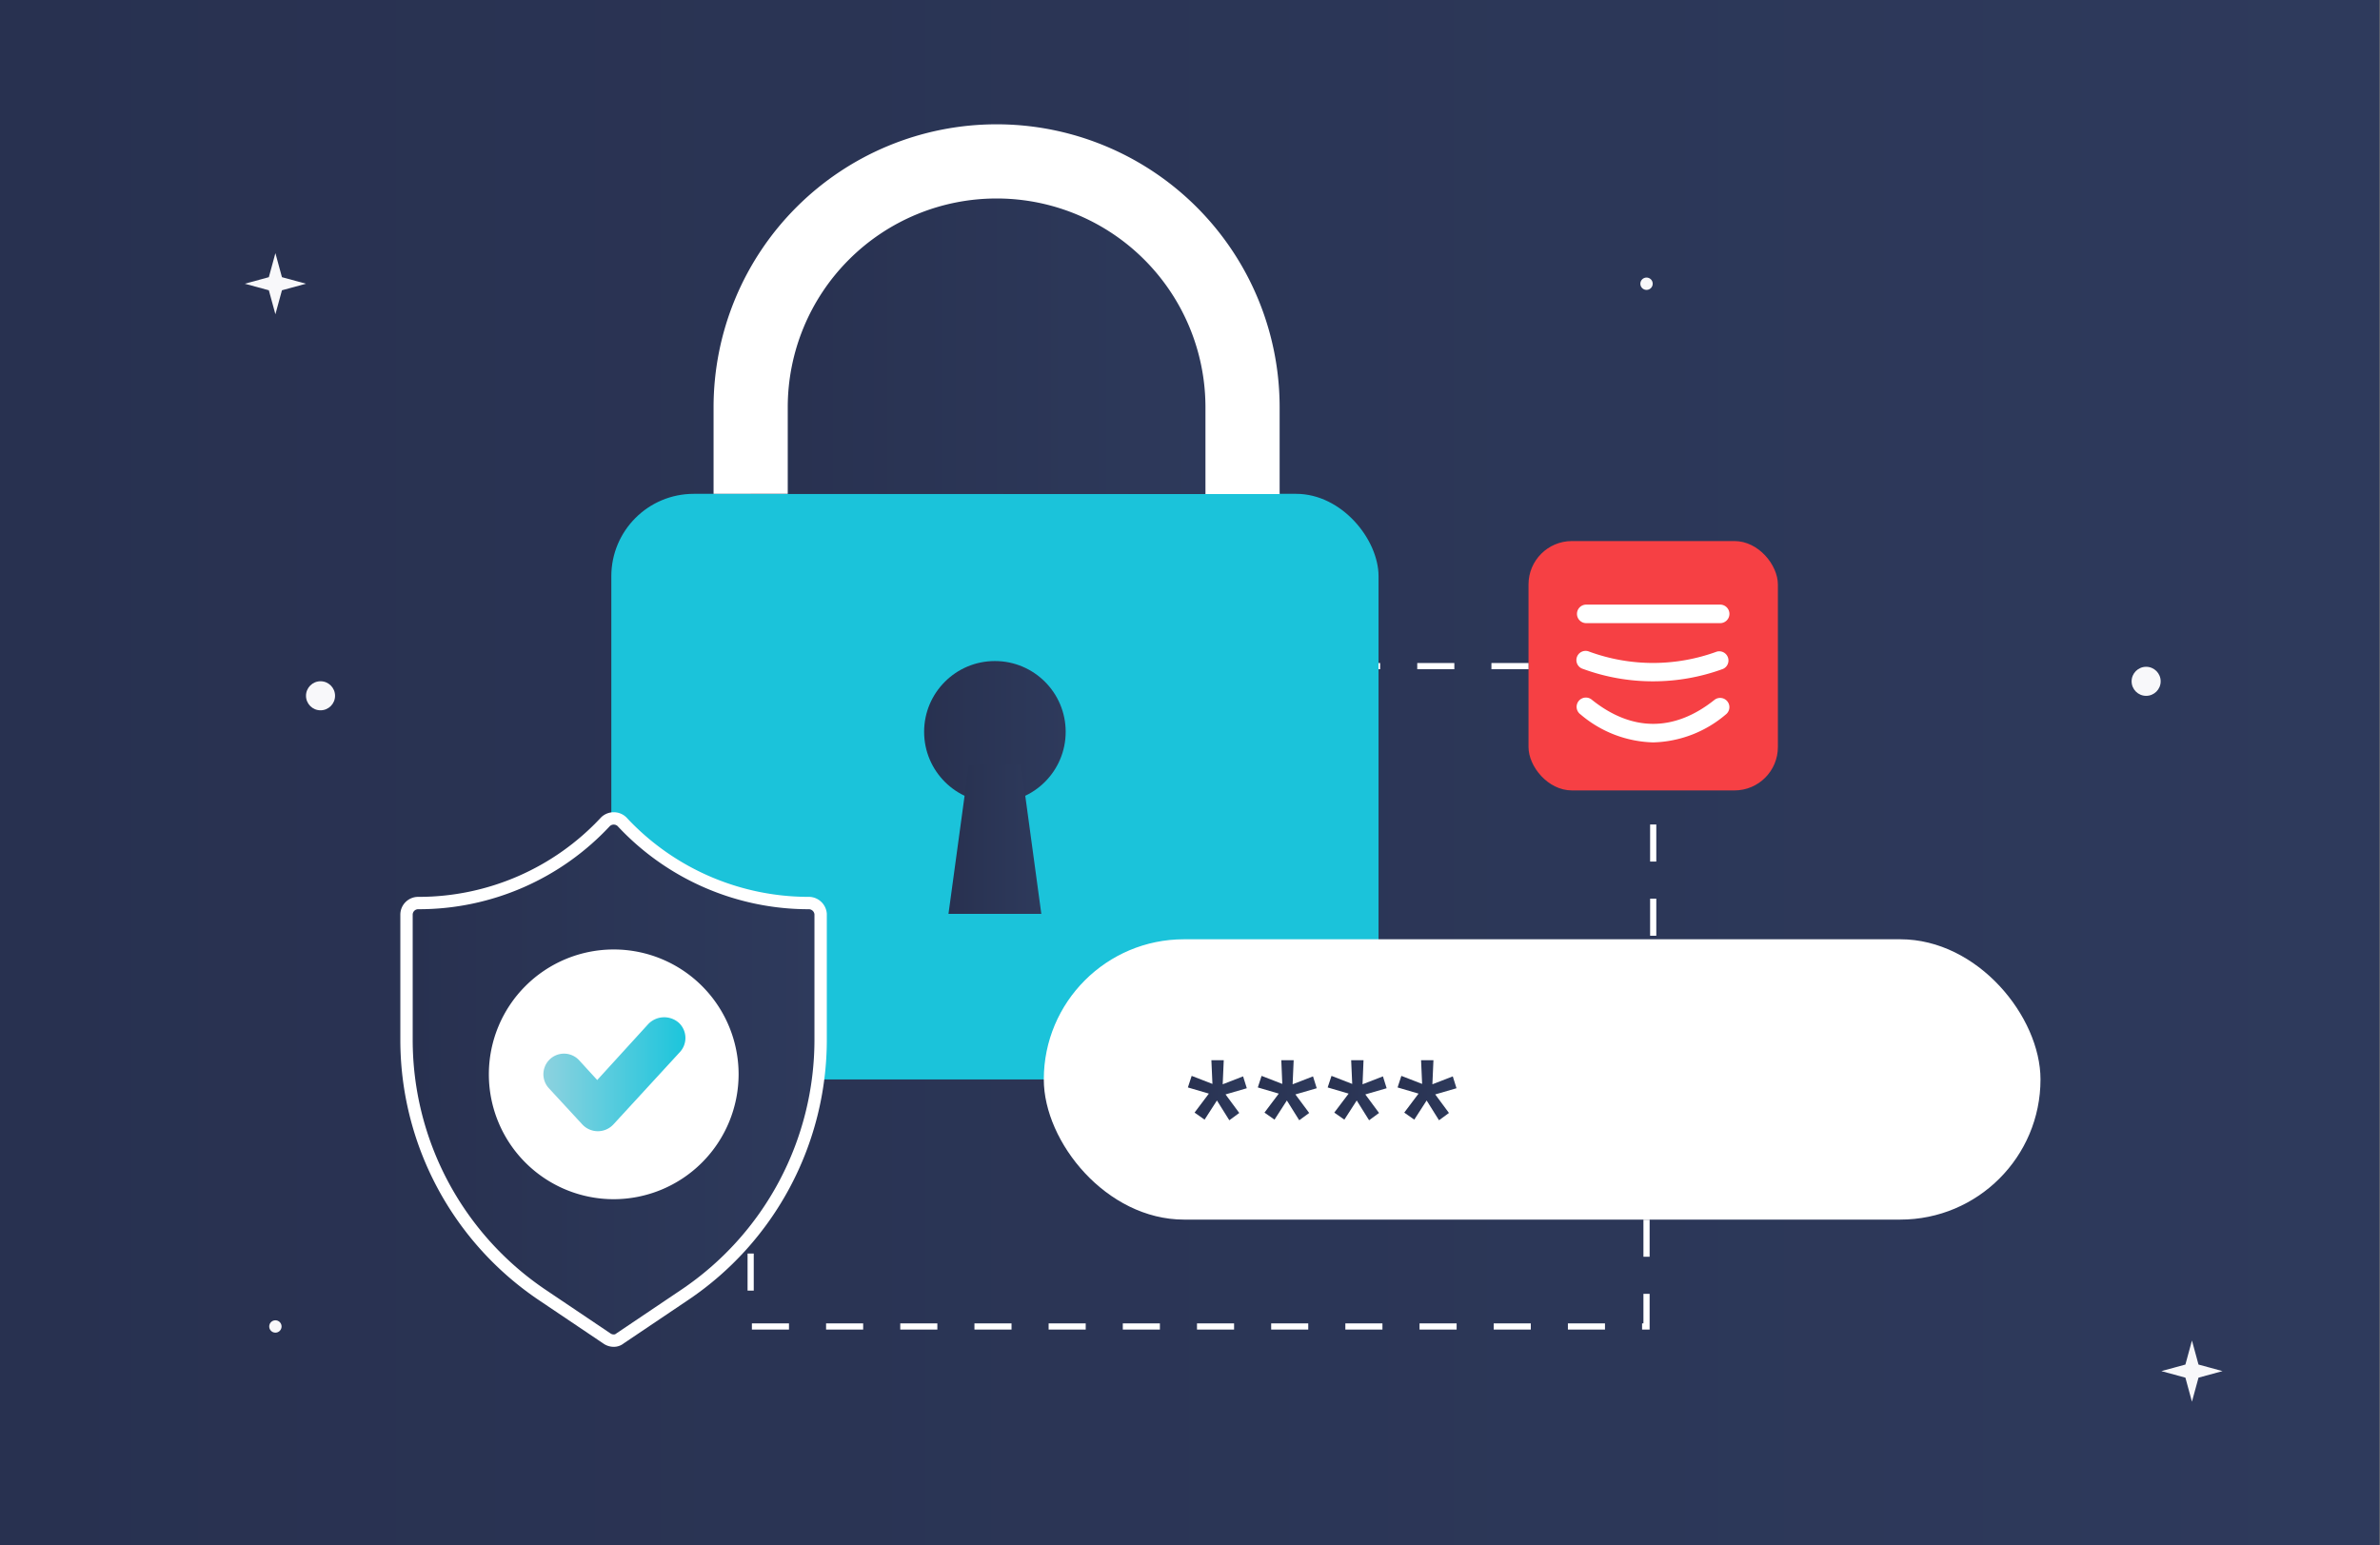 <?xml version="1.0" encoding="UTF-8"?> <svg xmlns="http://www.w3.org/2000/svg" xmlns:xlink="http://www.w3.org/1999/xlink" id="Layer_1" data-name="Layer 1" viewBox="0 0 385 250"><rect x="0" y="0" width="385" height="250" fill="#808080" stroke="none"/><defs><style>.cls-1{fill:url(#linear-gradient);}.cls-2{fill:#f64044;}.cls-3{fill:#1bc3da;}.cls-4{fill:#fff;}.cls-14,.cls-5,.cls-7{stroke:#fff;stroke-miterlimit:10;}.cls-5{stroke-width:2px;fill:url(#linear-gradient-2);}.cls-6{fill:url(#linear-gradient-3);}.cls-7{stroke-width:12px;fill:url(#linear-gradient-4);}.cls-8{fill:url(#linear-gradient-5);}.cls-9{fill:url(#linear-gradient-6);}.cls-10{fill:url(#linear-gradient-7);}.cls-11{fill:url(#linear-gradient-8);}.cls-12{fill:url(#linear-gradient-9);}.cls-13{fill:url(#linear-gradient-10);}.cls-14{fill:none;stroke-dasharray:6;}.cls-15{fill:#f8f8fa;}</style><linearGradient id="linear-gradient" x1="-0.08" y1="125" x2="384.92" y2="125" gradientUnits="userSpaceOnUse"><stop offset="0" stop-color="#283150"></stop><stop offset="1" stop-color="#2e3a5c"></stop></linearGradient><linearGradient id="linear-gradient-2" x1="65.76" y1="174.63" x2="132.8" y2="174.63" xlink:href="#linear-gradient"></linearGradient><linearGradient id="linear-gradient-3" x1="87.91" y1="173.79" x2="110.83" y2="173.79" gradientUnits="userSpaceOnUse"><stop offset="0" stop-color="#8dd2df"></stop><stop offset="1" stop-color="#1cc5dc"></stop></linearGradient><linearGradient id="linear-gradient-4" x1="121.43" y1="53.02" x2="200.99" y2="53.02" xlink:href="#linear-gradient"></linearGradient><linearGradient id="linear-gradient-5" x1="149.49" y1="118.39" x2="172.39" y2="118.39" xlink:href="#linear-gradient"></linearGradient><linearGradient id="linear-gradient-6" x1="153.43" y1="135.78" x2="168.45" y2="135.78" xlink:href="#linear-gradient"></linearGradient><linearGradient id="linear-gradient-7" x1="192.16" y1="176.36" x2="201.68" y2="176.36" xlink:href="#linear-gradient"></linearGradient><linearGradient id="linear-gradient-8" x1="203.47" y1="176.36" x2="212.99" y2="176.36" xlink:href="#linear-gradient"></linearGradient><linearGradient id="linear-gradient-9" x1="214.77" y1="176.36" x2="224.3" y2="176.36" xlink:href="#linear-gradient"></linearGradient><linearGradient id="linear-gradient-10" x1="226.08" y1="176.36" x2="235.6" y2="176.36" xlink:href="#linear-gradient"></linearGradient></defs><rect class="cls-1" x="-0.08" width="385" height="250"></rect><rect class="cls-2" x="247.26" y="87.53" width="40.34" height="40.34" rx="7.02"></rect><rect class="cls-3" x="98.89" y="79.89" width="124.11" height="94.74" rx="13.33"></rect><path class="cls-4" d="M278.26,100.81H256.6a1.5,1.5,0,0,1,0-3h21.66a1.5,1.5,0,0,1,0,3Z"></path><path class="cls-4" d="M267.43,110.22a32.76,32.76,0,0,1-11.34-2,1.49,1.49,0,1,1,1-2.8,30,30,0,0,0,20.62,0,1.49,1.49,0,0,1,1,2.8A32.81,32.81,0,0,1,267.43,110.22Z"></path><path class="cls-4" d="M267.43,120.1a18.83,18.83,0,0,1-11.76-4.53,1.5,1.5,0,1,1,1.87-2.34c6.47,5.16,13.31,5.16,19.79,0a1.49,1.49,0,0,1,1.86,2.34A18.81,18.81,0,0,1,267.43,120.1Z"></path><rect class="cls-4" x="168.85" y="151.95" width="161.23" height="45.35" rx="22.68"></rect><circle class="cls-4" cx="99.28" cy="173.54" r="22.15"></circle><path class="cls-5" d="M130.93,146.09h-.18a41.25,41.25,0,0,1-30.14-13.16,1.93,1.93,0,0,0-2.66,0,41.25,41.25,0,0,1-30.14,13.16h-.18A1.88,1.88,0,0,0,65.76,148v20.18a49.75,49.75,0,0,0,22,41.34l10.4,7a1.92,1.92,0,0,0,1.07.36,1.56,1.56,0,0,0,1.07-.36l10.4-7a49.75,49.75,0,0,0,22.05-41.34V147.87A1.93,1.93,0,0,0,130.93,146.09ZM99.28,193a19.2,19.2,0,1,1,19.2-19.2A19.23,19.23,0,0,1,99.28,193Z"></path><path class="cls-6" d="M104.88,165.65l-8.27,9.07-2.93-3.2a3.33,3.33,0,1,0-4.89,4.53l5.42,5.87a3.43,3.43,0,0,0,5,0L110,170.18a3.36,3.36,0,0,0-.18-4.71A3.58,3.58,0,0,0,104.88,165.65Z"></path><path class="cls-7" d="M121.43,79.89v-14a39.78,39.78,0,0,1,39.78-39.78h0A39.78,39.78,0,0,1,201,65.93v14"></path><circle class="cls-8" cx="160.94" cy="118.39" r="11.45"></circle><polygon class="cls-9" points="168.45 147.84 153.43 147.84 156.72 123.72 165.17 123.72 168.45 147.84"></polygon><path class="cls-10" d="M195.55,176.92l-3.39-1,.61-1.87,3.36,1.3-.17-3.83h2l-.17,3.89,3.3-1.28.6,1.92-3.44,1,2.22,3-1.61,1.18-2-3.2-2,3.1-1.62-1.14Z"></path><path class="cls-11" d="M206.86,176.92l-3.39-1,.61-1.87,3.35,1.3-.16-3.83h2l-.17,3.89,3.3-1.28.6,1.92-3.45,1,2.23,3-1.61,1.18-2-3.2-2,3.1-1.62-1.14Z"></path><path class="cls-12" d="M218.16,176.92l-3.39-1,.62-1.87,3.35,1.3-.17-3.83h2l-.16,3.89,3.3-1.28.6,1.92-3.45,1,2.22,3-1.61,1.18-2-3.2-2,3.1-1.63-1.14Z"></path><path class="cls-13" d="M229.47,176.92l-3.39-1,.61-1.87,3.36,1.3-.17-3.83h2l-.17,3.89,3.3-1.28.6,1.92-3.44,1,2.22,3-1.61,1.18-2-3.2-2,3.1-1.62-1.14Z"></path><line class="cls-14" x1="267.43" y1="151.38" x2="267.43" y2="127.87"></line><line class="cls-14" x1="247.26" y1="107.76" x2="222.99" y2="107.76"></line><polyline class="cls-14" points="266.35 197.31 266.35 214.59 121.43 214.59 121.43 199.8"></polyline><circle class="cls-15" cx="44.55" cy="214.59" r="1"></circle><circle class="cls-15" cx="266.35" cy="45.9" r="1"></circle><circle class="cls-15" cx="51.85" cy="112.56" r="2.35"></circle><circle class="cls-15" cx="347.17" cy="110.22" r="2.35"></circle><polygon class="cls-15" points="359.53 221.81 355.64 222.87 354.58 226.76 353.52 222.87 349.63 221.81 353.52 220.75 354.58 216.86 355.64 220.75 359.53 221.81"></polygon><polygon class="cls-15" points="49.5 45.9 45.61 46.96 44.55 50.84 43.49 46.96 39.6 45.9 43.49 44.84 44.55 40.95 45.61 44.84 49.5 45.9"></polygon></svg> 